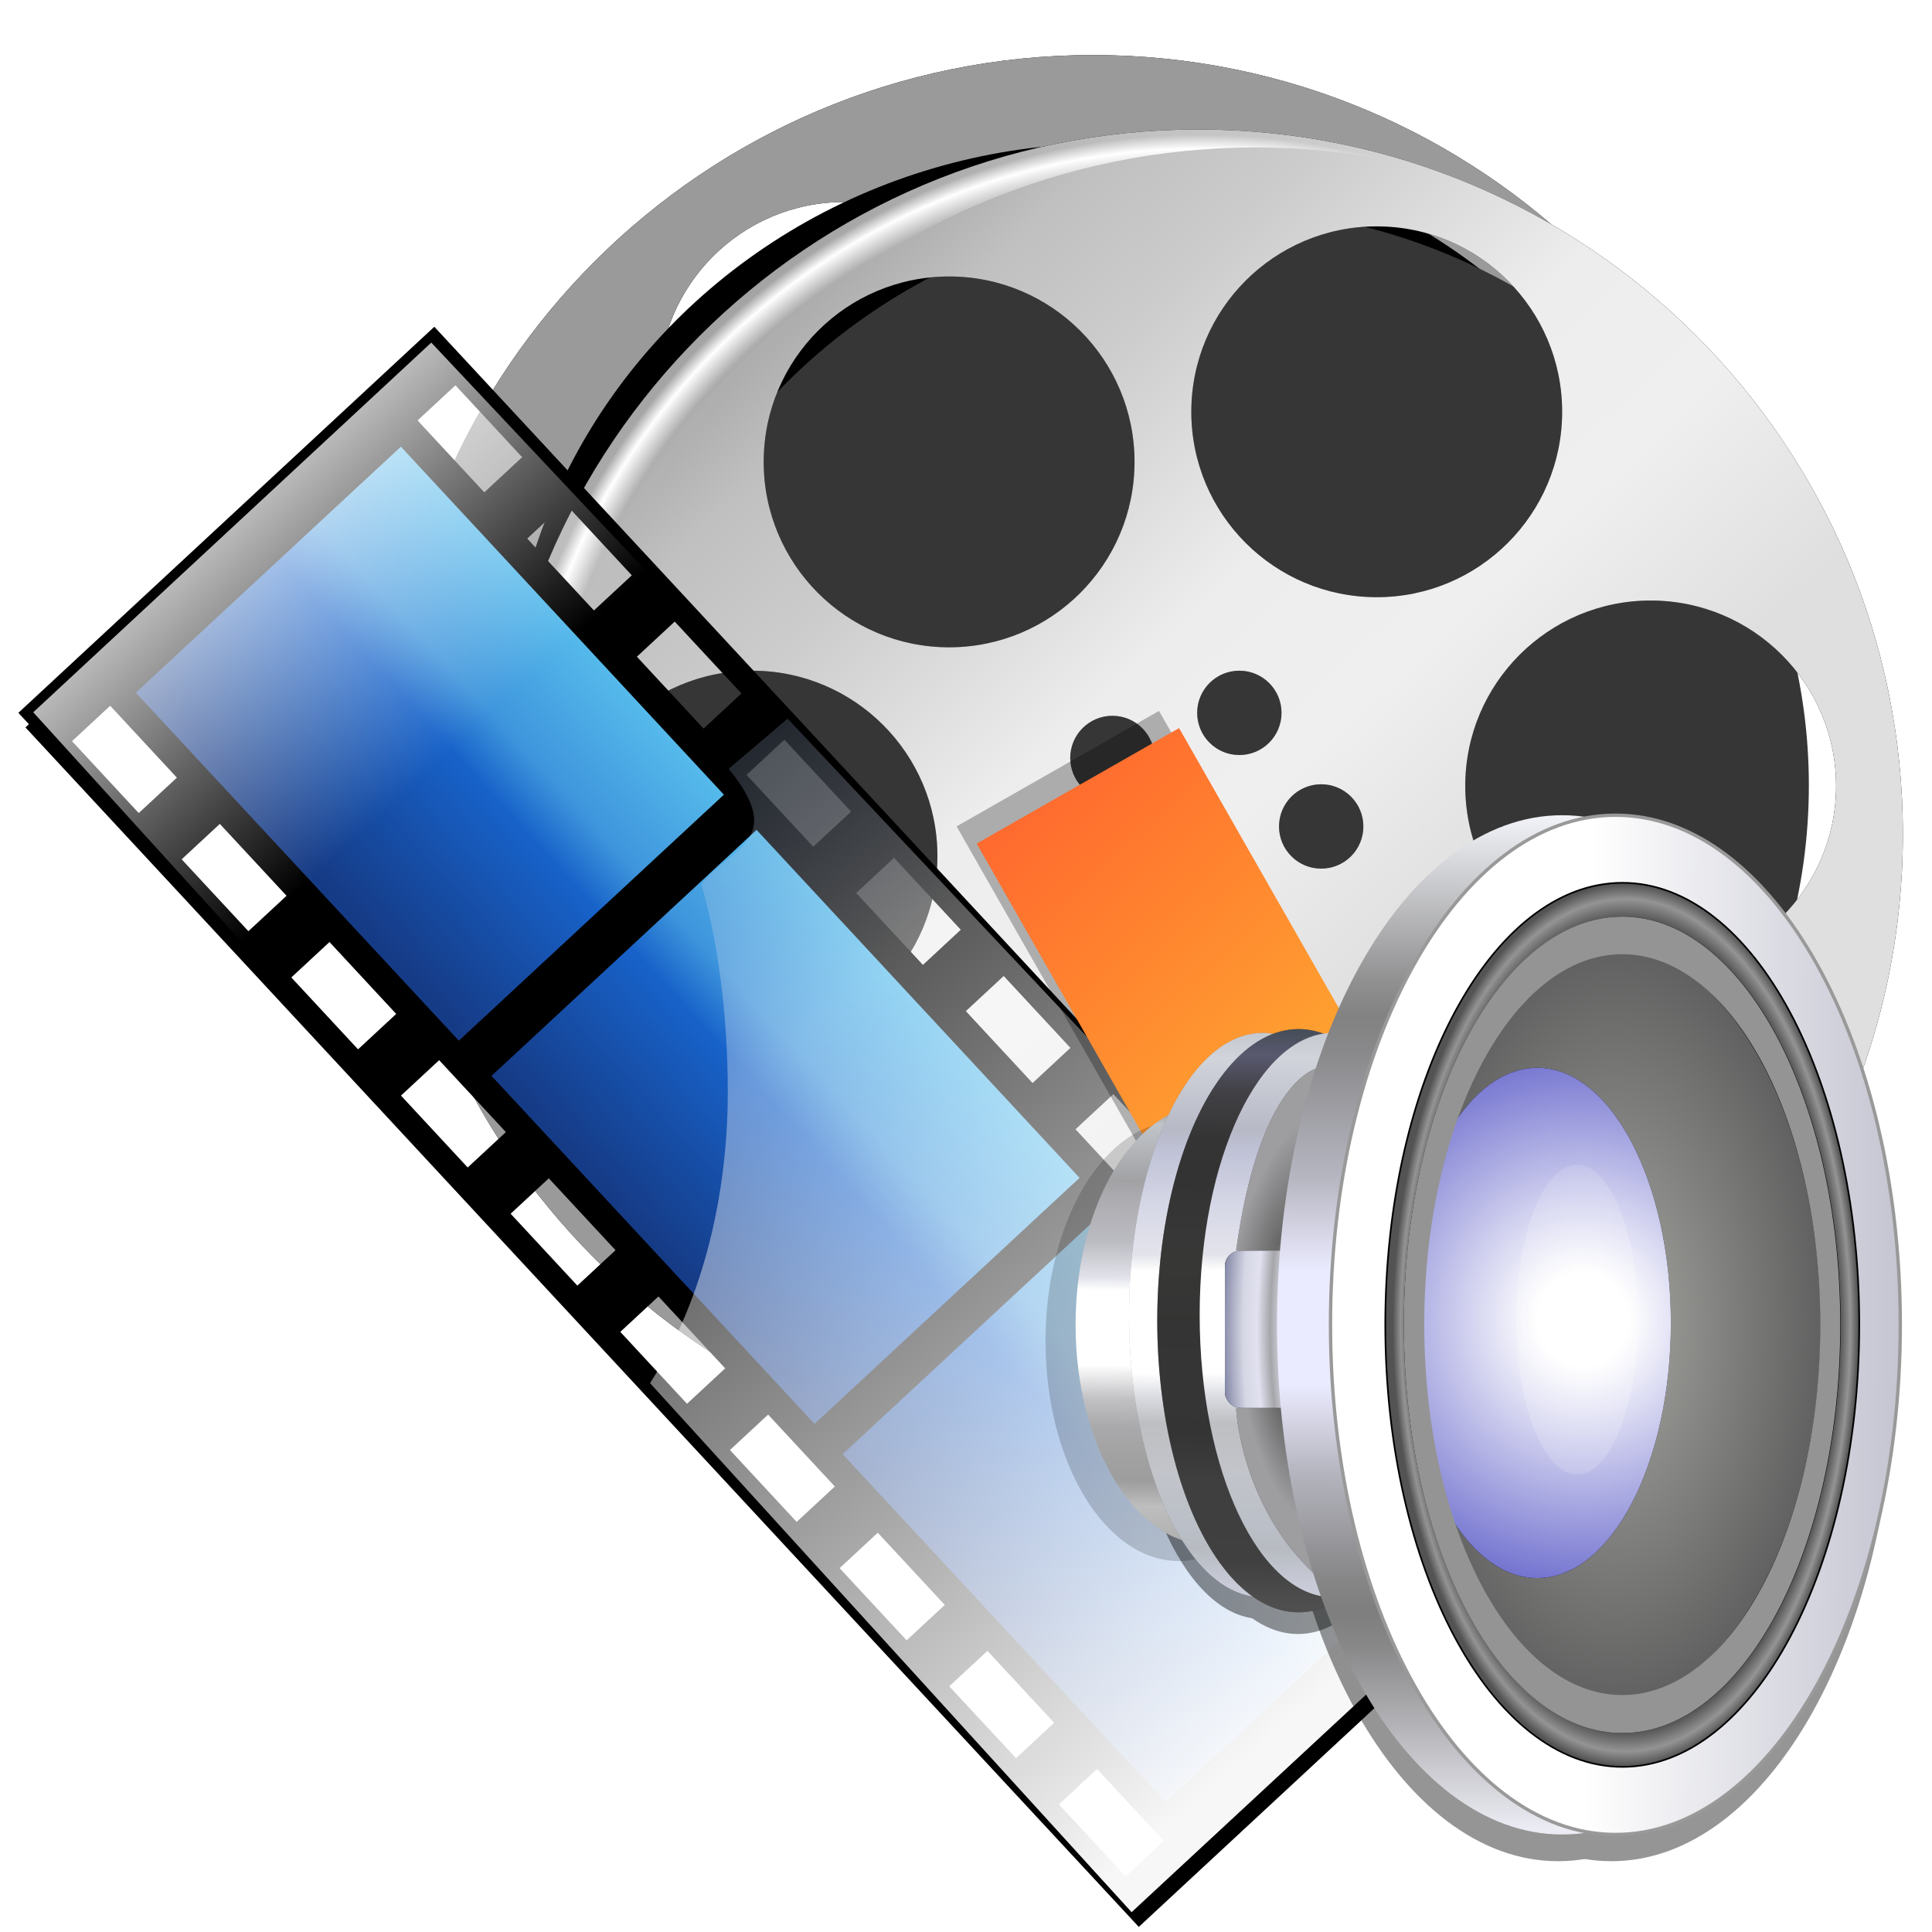 <?xml version="1.0" encoding="UTF-8" standalone="no"?>
<!-- Created with Inkscape (http://www.inkscape.org/) -->

<svg
   width="48"
   height="48"
   id="svg4372"
   version="1.1"
   inkscape:version="1.3.2 (091e20ef0f, 2023-11-25, custom)"
   sodipodi:docname="SMPlayer_icon.svg"
   xmlns:inkscape="http://www.inkscape.org/namespaces/inkscape"
   xmlns:sodipodi="http://sodipodi.sourceforge.net/DTD/sodipodi-0.dtd"
   xmlns:xlink="http://www.w3.org/1999/xlink"
   xmlns="http://www.w3.org/2000/svg"
   xmlns:svg="http://www.w3.org/2000/svg"
   xmlns:rdf="http://www.w3.org/1999/02/22-rdf-syntax-ns#"
   xmlns:cc="http://creativecommons.org/ns#"
   xmlns:dc="http://purl.org/dc/elements/1.1/">
  <defs
     id="defs4374">
    <filter
       color-interpolation-filters="sRGB"
       inkscape:collect="always"
       id="filter4767-8"
       x="-0.024"
       y="-0.024"
       width="1.048"
       height="1.048">
      <feGaussianBlur
         inkscape:collect="always"
         stdDeviation="1.055"
         id="feGaussianBlur4769-3" />
    </filter>
    <filter
       color-interpolation-filters="sRGB"
       inkscape:collect="always"
       id="filter4834-7"
       x="-0.024"
       y="-0.024"
       width="1.048"
       height="1.048">
      <feGaussianBlur
         inkscape:collect="always"
         stdDeviation="1.055"
         id="feGaussianBlur4836-1" />
    </filter>
    <linearGradient
       inkscape:collect="always"
       xlink:href="#linearGradient6200-4"
       id="linearGradient6206-4"
       x1="-54.893"
       y1="12.803"
       x2="16.725"
       y2="89.782"
       gradientUnits="userSpaceOnUse"
       gradientTransform="translate(80)" />
    <linearGradient
       id="linearGradient6200-4">
      <stop
         style="stop-color:#a2a2a2;stop-opacity:1;"
         offset="0"
         id="stop6202-1" />
      <stop
         id="stop6218-4"
         offset="0.105"
         style="stop-color:#c0c0c0;stop-opacity:1;" />
      <stop
         style="stop-color:#cccccc;stop-opacity:1;"
         offset="0.206"
         id="stop6220-6" />
      <stop
         id="stop6222-5"
         offset="0.387"
         style="stop-color:#ededed;stop-opacity:1" />
      <stop
         id="stop6214-8"
         offset="0.517"
         style="stop-color:#efefef;stop-opacity:1" />
      <stop
         id="stop6208-3"
         offset="0.67"
         style="stop-color:#dfdfdf;stop-opacity:1" />
      <stop
         style="stop-color:#dfdfdf;stop-opacity:1"
         offset="1"
         id="stop6204-6" />
    </linearGradient>
    <radialGradient
       inkscape:collect="always"
       xlink:href="#linearGradient6248-1"
       id="radialGradient6254-9"
       cx="54.583"
       cy="32.168"
       fx="54.583"
       fy="32.168"
       r="35.438"
       gradientTransform="matrix(0.993,-1.115,1.114,0.992,-28.901,80.473)"
       gradientUnits="userSpaceOnUse" />
    <linearGradient
       id="linearGradient6248-1">
      <stop
         style="stop-color:#ffffff;stop-opacity:1;"
         offset="0"
         id="stop6250-9" />
      <stop
         id="stop6256-1"
         offset="0.933"
         style="stop-color:#ffffff;stop-opacity:0;" />
      <stop
         style="stop-color:#ffffff;stop-opacity:1"
         offset="0.966"
         id="stop6258-7" />
      <stop
         id="stop6292-9"
         offset="0.986"
         style="stop-color:#ffffff;stop-opacity:0;" />
      <stop
         style="stop-color:#ffffff;stop-opacity:0;"
         offset="1"
         id="stop6252-7" />
    </linearGradient>
    <filter
       color-interpolation-filters="sRGB"
       inkscape:collect="always"
       id="filter6302-1"
       x="-0.015"
       y="-0.01"
       width="1.03"
       height="1.02">
      <feGaussianBlur
         inkscape:collect="always"
         stdDeviation="0.436"
         id="feGaussianBlur6304-8" />
    </filter>
    <filter
       color-interpolation-filters="sRGB"
       inkscape:collect="always"
       id="filter6621-4"
       x="-0.024"
       y="-0.024"
       width="1.049"
       height="1.047">
      <feGaussianBlur
         inkscape:collect="always"
         stdDeviation="1.165"
         id="feGaussianBlur6623-2" />
    </filter>
    <linearGradient
       inkscape:collect="always"
       xlink:href="#linearGradient6632-7"
       id="linearGradient6853-9"
       gradientUnits="userSpaceOnUse"
       gradientTransform="translate(-20,-40)"
       x1="2.911"
       y1="96.067"
       x2="-28.375"
       y2="124.527" />
    <linearGradient
       id="linearGradient6632-7">
      <stop
         id="stop6634-0"
         offset="0"
         style="stop-color:#6bdbf9;stop-opacity:1" />
      <stop
         style="stop-color:#3e95dc;stop-opacity:1"
         offset="0.395"
         id="stop6638-1" />
      <stop
         id="stop6640-8"
         offset="0.492"
         style="stop-color:#1762c9;stop-opacity:1" />
      <stop
         style="stop-color:#163b86;stop-opacity:1"
         offset="0.814"
         id="stop6650-0" />
      <stop
         id="stop6636-2"
         offset="1"
         style="stop-color:#163e8c;stop-opacity:1" />
    </linearGradient>
    <filter
       color-interpolation-filters="sRGB"
       inkscape:collect="always"
       id="filter6834-3"
       x="-0.025"
       y="-0.024"
       width="1.05"
       height="1.049">
      <feGaussianBlur
         inkscape:collect="always"
         stdDeviation="1.067"
         id="feGaussianBlur6836-5" />
    </filter>
    <linearGradient
       inkscape:collect="always"
       xlink:href="#linearGradient6678-9"
       id="linearGradient6855-0"
       gradientUnits="userSpaceOnUse"
       gradientTransform="translate(-20,-40)"
       x1="-45.923"
       y1="74.597"
       x2="31.849"
       y2="163.301" />
    <linearGradient
       id="linearGradient6678-9">
      <stop
         style="stop-color:#154ea9;stop-opacity:0"
         offset="0"
         id="stop6680-7" />
      <stop
         id="stop6682-2"
         offset="0.413"
         style="stop-color:#ffffff;stop-opacity:0.36" />
      <stop
         id="stop6688-5"
         offset="0.943"
         style="stop-color:#ffffff;stop-opacity:1" />
      <stop
         style="stop-color:#ffffff;stop-opacity:1"
         offset="1"
         id="stop6684-3" />
    </linearGradient>
    <filter
       color-interpolation-filters="sRGB"
       inkscape:collect="always"
       id="filter6749-5"
       x="-0.028"
       y="-0.021"
       width="1.056"
       height="1.042">
      <feGaussianBlur
         inkscape:collect="always"
         stdDeviation="0.782"
         id="feGaussianBlur6751-0" />
    </filter>
    <linearGradient
       inkscape:collect="always"
       xlink:href="#linearGradient6662-5"
       id="linearGradient6857-0"
       gradientUnits="userSpaceOnUse"
       gradientTransform="translate(-100)"
       x1="22.893"
       y1="22.107"
       x2="44.725"
       y2="45.884" />
    <linearGradient
       id="linearGradient6662-5">
      <stop
         style="stop-color:#ffffff;stop-opacity:1;"
         offset="0"
         id="stop6664-4" />
      <stop
         style="stop-color:#ffffff;stop-opacity:0;"
         offset="1"
         id="stop6666-8" />
    </linearGradient>
    <filter
       color-interpolation-filters="sRGB"
       inkscape:collect="always"
       id="filter6674-9"
       x="-0.017"
       y="-0.018"
       width="1.035"
       height="1.036">
      <feGaussianBlur
         inkscape:collect="always"
         stdDeviation="0.34"
         id="feGaussianBlur6676-4" />
    </filter>
    <filter
       color-interpolation-filters="sRGB"
       inkscape:collect="always"
       id="filter4854-6"
       x="-0.128"
       y="-0.08"
       width="1.257"
       height="1.159">
      <feGaussianBlur
         inkscape:collect="always"
         stdDeviation="0.932"
         id="feGaussianBlur4856-0" />
    </filter>
    <linearGradient
       inkscape:collect="always"
       xlink:href="#linearGradient5876-1"
       id="linearGradient4839-9"
       gradientUnits="userSpaceOnUse"
       x1="-6.926"
       y1="73.689"
       x2="0.274"
       y2="105.212"
       gradientTransform="translate(27.283,-7.461)" />
    <linearGradient
       inkscape:collect="always"
       id="linearGradient5876-1">
      <stop
         style="stop-color:#ff6a2f;stop-opacity:1"
         offset="0"
         id="stop5878-2" />
      <stop
         style="stop-color:#ffa930;stop-opacity:1"
         offset="1"
         id="stop5880-1" />
    </linearGradient>
    <filter
       color-interpolation-filters="sRGB"
       inkscape:collect="always"
       id="filter6417-6-2"
       x="-0.368"
       y="-70.797"
       width="1.736"
       height="142.593">
      <feGaussianBlur
         inkscape:collect="always"
         stdDeviation="0.613"
         id="feGaussianBlur6419-7-0" />
    </filter>
    <filter
       color-interpolation-filters="sRGB"
       inkscape:collect="always"
       id="filter6417-8-2"
       x="-0.448"
       y="-123.676"
       width="2.147"
       height="248.357">
      <feGaussianBlur
         inkscape:collect="always"
         stdDeviation="0.613"
         id="feGaussianBlur6419-2-5" />
    </filter>
    <filter
       color-interpolation-filters="sRGB"
       inkscape:collect="always"
       id="filter6417-8-1-7"
       x="-0.064"
       y="-0.039"
       width="1.127"
       height="1.077">
      <feGaussianBlur
         inkscape:collect="always"
         stdDeviation="0.613"
         id="feGaussianBlur6419-2-6-9" />
    </filter>
    <linearGradient
       inkscape:collect="always"
       xlink:href="#linearGradient4656-6"
       id="linearGradient4654-5"
       gradientUnits="userSpaceOnUse"
       gradientTransform="translate(56)"
       x1="31.789"
       y1="109.205"
       x2="32.033"
       y2="69.202" />
    <linearGradient
       id="linearGradient4656-6">
      <stop
         id="stop4658-1"
         offset="0"
         style="stop-color:#8b8c8b;stop-opacity:1" />
      <stop
         style="stop-color:#b2b2b2;stop-opacity:1"
         offset="0.066"
         id="stop4660-6" />
      <stop
         style="stop-color:#bebebe;stop-opacity:1"
         offset="0.13"
         id="stop4662-2" />
      <stop
         id="stop4664-1"
         offset="0.186"
         style="stop-color:#9d9d9d;stop-opacity:1" />
      <stop
         style="stop-color:#a3a3a3;stop-opacity:1"
         offset="0.248"
         id="stop4666-9" />
      <stop
         id="stop4668-9"
         offset="0.301"
         style="stop-color:#a9a9ac;stop-opacity:1" />
      <stop
         style="stop-color:#c0c0c3;stop-opacity:1"
         offset="0.361"
         id="stop4670-3" />
      <stop
         style="stop-color:#ffffff;stop-opacity:1"
         offset="0.437"
         id="stop4672-3" />
      <stop
         style="stop-color:#ffffff;stop-opacity:1"
         offset="0.515"
         id="stop4674-6" />
      <stop
         id="stop4676-6"
         offset="0.599"
         style="stop-color:#ffffff;stop-opacity:1" />
      <stop
         id="stop4678-0"
         offset="0.627"
         style="stop-color:#e2e3ea;stop-opacity:1" />
      <stop
         style="stop-color:#bbbbc2;stop-opacity:1"
         offset="0.705"
         id="stop4680-2" />
      <stop
         id="stop4682-6"
         offset="0.802"
         style="stop-color:#ababaf;stop-opacity:1" />
      <stop
         style="stop-color:#a2a2a5;stop-opacity:1"
         offset="0.837"
         id="stop4684-5" />
      <stop
         id="stop4686-1"
         offset="0.959"
         style="stop-color:#c0c4c9;stop-opacity:1" />
      <stop
         id="stop4688-5"
         offset="1"
         style="stop-color:#97908b;stop-opacity:1" />
    </linearGradient>
    <filter
       color-interpolation-filters="sRGB"
       inkscape:collect="always"
       id="filter4636-8"
       x="-0.033"
       y="-0.02"
       width="1.066"
       height="1.04">
      <feGaussianBlur
         inkscape:collect="always"
         stdDeviation="0.318"
         id="feGaussianBlur4638-2" />
    </filter>
    <linearGradient
       inkscape:collect="always"
       xlink:href="#linearGradient6389-4"
       id="linearGradient4554-5"
       gradientUnits="userSpaceOnUse"
       gradientTransform="translate(56)"
       x1="31.789"
       y1="109.205"
       x2="32.033"
       y2="69.202" />
    <linearGradient
       id="linearGradient6389-4">
      <stop
         id="stop6391-7"
         offset="0"
         style="stop-color:#c9ccd8;stop-opacity:1" />
      <stop
         style="stop-color:#c9ccd8;stop-opacity:1"
         offset="0.066"
         id="stop6393-4" />
      <stop
         style="stop-color:#b7bbc1;stop-opacity:1"
         offset="0.13"
         id="stop6395-4" />
      <stop
         id="stop6397-4"
         offset="0.17"
         style="stop-color:#bbbfc7;stop-opacity:1" />
      <stop
         style="stop-color:#c2c4ca;stop-opacity:1"
         offset="0.26"
         id="stop6421-6" />
      <stop
         id="stop6399-6"
         offset="0.342"
         style="stop-color:#bdbfc2;stop-opacity:1" />
      <stop
         style="stop-color:#dbdce2;stop-opacity:1"
         offset="0.386"
         id="stop6419-5" />
      <stop
         style="stop-color:#ffffff;stop-opacity:1"
         offset="0.426"
         id="stop6401-0" />
      <stop
         style="stop-color:#ffffff;stop-opacity:1"
         offset="0.515"
         id="stop6403-0" />
      <stop
         id="stop6405-8"
         offset="0.599"
         style="stop-color:#ffffff;stop-opacity:1" />
      <stop
         id="stop6407-8"
         offset="0.627"
         style="stop-color:#e2e3ea;stop-opacity:1" />
      <stop
         style="stop-color:#d7d8e7;stop-opacity:1"
         offset="0.705"
         id="stop6409-1" />
      <stop
         id="stop6411-3"
         offset="0.802"
         style="stop-color:#bfc2d6;stop-opacity:1" />
      <stop
         style="stop-color:#b7b9c6;stop-opacity:1"
         offset="0.837"
         id="stop6413-8" />
      <stop
         id="stop6417-1"
         offset="0.959"
         style="stop-color:#d1d4db;stop-opacity:1" />
      <stop
         id="stop6415-7"
         offset="1"
         style="stop-color:#c7c9d1;stop-opacity:1" />
    </linearGradient>
    <filter
       color-interpolation-filters="sRGB"
       inkscape:collect="always"
       id="filter4626-0"
       x="-0.033"
       y="-0.02"
       width="1.066"
       height="1.04">
      <feGaussianBlur
         inkscape:collect="always"
         stdDeviation="0.317"
         id="feGaussianBlur4628-0" />
    </filter>
    <linearGradient
       inkscape:collect="always"
       xlink:href="#linearGradient4506-4"
       id="linearGradient4504-1"
       gradientUnits="userSpaceOnUse"
       gradientTransform="translate(56)"
       x1="31.789"
       y1="109.205"
       x2="32.033"
       y2="69.202" />
    <linearGradient
       id="linearGradient4506-4">
      <stop
         style="stop-color:#545454;stop-opacity:1"
         offset="0"
         id="stop4508-7" />
      <stop
         id="stop4510-1"
         offset="0.066"
         style="stop-color:#4e4e4e;stop-opacity:1" />
      <stop
         id="stop4512-6"
         offset="0.13"
         style="stop-color:#404041;stop-opacity:1" />
      <stop
         style="stop-color:#3f3f40;stop-opacity:1"
         offset="0.205"
         id="stop4514-3" />
      <stop
         id="stop4516-0"
         offset="0.26"
         style="stop-color:#3f3f40;stop-opacity:1" />
      <stop
         style="stop-color:#343435;stop-opacity:1"
         offset="0.342"
         id="stop4518-3" />
      <stop
         id="stop4520-9"
         offset="0.386"
         style="stop-color:#353535;stop-opacity:1" />
      <stop
         id="stop4522-7"
         offset="0.445"
         style="stop-color:#363535;stop-opacity:1" />
      <stop
         id="stop4524-0"
         offset="0.515"
         style="stop-color:#343434;stop-opacity:1" />
      <stop
         style="stop-color:#373736;stop-opacity:1"
         offset="0.611"
         id="stop4526-6" />
      <stop
         style="stop-color:#373737;stop-opacity:1"
         offset="0.664"
         id="stop4528-7" />
      <stop
         id="stop4530-8"
         offset="0.749"
         style="stop-color:#333333;stop-opacity:1" />
      <stop
         style="stop-color:#343434;stop-opacity:1"
         offset="0.82"
         id="stop4532-1" />
      <stop
         id="stop4534-6"
         offset="0.903"
         style="stop-color:#424247;stop-opacity:1" />
      <stop
         style="stop-color:#59596f;stop-opacity:1"
         offset="0.959"
         id="stop4536-2" />
      <stop
         style="stop-color:#464e58;stop-opacity:1"
         offset="1"
         id="stop4538-7" />
    </linearGradient>
    <linearGradient
       inkscape:collect="always"
       xlink:href="#linearGradient6389-4"
       id="linearGradient6438-6"
       gradientUnits="userSpaceOnUse"
       gradientTransform="translate(56)"
       x1="31.789"
       y1="109.205"
       x2="32.033"
       y2="69.202" />
    <linearGradient
       id="linearGradient4213">
      <stop
         id="stop4215"
         offset="0"
         style="stop-color:#c9ccd8;stop-opacity:1" />
      <stop
         style="stop-color:#c9ccd8;stop-opacity:1"
         offset="0.066"
         id="stop4217" />
      <stop
         style="stop-color:#b7bbc1;stop-opacity:1"
         offset="0.13"
         id="stop4219" />
      <stop
         id="stop4221"
         offset="0.17"
         style="stop-color:#bbbfc7;stop-opacity:1" />
      <stop
         style="stop-color:#c2c4ca;stop-opacity:1"
         offset="0.26"
         id="stop4223" />
      <stop
         id="stop4225"
         offset="0.342"
         style="stop-color:#bdbfc2;stop-opacity:1" />
      <stop
         style="stop-color:#dbdce2;stop-opacity:1"
         offset="0.386"
         id="stop4227" />
      <stop
         style="stop-color:#ffffff;stop-opacity:1"
         offset="0.426"
         id="stop4229" />
      <stop
         style="stop-color:#ffffff;stop-opacity:1"
         offset="0.515"
         id="stop4231" />
      <stop
         id="stop4233"
         offset="0.599"
         style="stop-color:#ffffff;stop-opacity:1" />
      <stop
         id="stop4235"
         offset="0.627"
         style="stop-color:#e2e3ea;stop-opacity:1" />
      <stop
         style="stop-color:#d7d8e7;stop-opacity:1"
         offset="0.705"
         id="stop4237" />
      <stop
         id="stop4239"
         offset="0.802"
         style="stop-color:#bfc2d6;stop-opacity:1" />
      <stop
         style="stop-color:#b7b9c6;stop-opacity:1"
         offset="0.837"
         id="stop4241" />
      <stop
         id="stop4243"
         offset="0.959"
         style="stop-color:#d1d4db;stop-opacity:1" />
      <stop
         id="stop4245"
         offset="1"
         style="stop-color:#c7c9d1;stop-opacity:1" />
    </linearGradient>
    <filter
       color-interpolation-filters="sRGB"
       inkscape:collect="always"
       id="filter6246-6"
       x="-0.056"
       y="-0.027"
       width="1.111"
       height="1.053">
      <feGaussianBlur
         inkscape:collect="always"
         stdDeviation="0.139"
         id="feGaussianBlur6248-7" />
    </filter>
    <filter
       color-interpolation-filters="sRGB"
       inkscape:collect="always"
       id="filter6262-5"
       x="-0.058"
       y="-0.026"
       width="1.116"
       height="1.052">
      <feGaussianBlur
         inkscape:collect="always"
         stdDeviation="0.149"
         id="feGaussianBlur6264-8" />
    </filter>
    <radialGradient
       inkscape:collect="always"
       xlink:href="#linearGradient6173-8-8"
       id="radialGradient6181-9-3"
       cx="69.367"
       cy="81.123"
       fx="69.367"
       fy="81.123"
       r="3.081"
       gradientTransform="matrix(0.649,2.658,-0.755,0.184,83.287,-104.714)"
       gradientUnits="userSpaceOnUse" />
    <linearGradient
       inkscape:collect="always"
       id="linearGradient6173-8-8">
      <stop
         style="stop-color:#686868;stop-opacity:1"
         offset="0"
         id="stop6175-5-9" />
      <stop
         style="stop-color:#9e9da0;stop-opacity:1"
         offset="1"
         id="stop6177-8-0" />
    </linearGradient>
    <radialGradient
       inkscape:collect="always"
       xlink:href="#linearGradient6173-5"
       id="radialGradient6453-7"
       gradientUnits="userSpaceOnUse"
       gradientTransform="matrix(0.955,0.297,-0.916,2.945,94.705,-164.917)"
       cx="46.936"
       cy="79.183"
       fx="46.936"
       fy="79.183"
       r="3.081" />
    <linearGradient
       inkscape:collect="always"
       id="linearGradient6173-5">
      <stop
         style="stop-color:#686868;stop-opacity:1"
         offset="0"
         id="stop6175-7" />
      <stop
         style="stop-color:#9e9da0;stop-opacity:1"
         offset="1"
         id="stop6177-6" />
    </linearGradient>
    <filter
       color-interpolation-filters="sRGB"
       inkscape:collect="always"
       id="filter4650-1"
       x="-0.039"
       y="-0.017"
       width="1.078"
       height="1.035">
      <feGaussianBlur
         inkscape:collect="always"
         stdDeviation="0.085"
         id="feGaussianBlur4652-1" />
    </filter>
    <radialGradient
       inkscape:collect="always"
       xlink:href="#linearGradient6518-2"
       id="radialGradient6541-9"
       gradientUnits="userSpaceOnUse"
       gradientTransform="matrix(-7.19,0.002,-0.005,-16.241,534.978,1628.053)"
       cx="63.645"
       cy="94.783"
       fx="63.645"
       fy="94.783"
       r="2.594" />
    <linearGradient
       id="linearGradient6518-2">
      <stop
         style="stop-color:#ececff;stop-opacity:1"
         offset="0"
         id="stop6520-4" />
      <stop
         id="stop6534-3"
         offset="0.505"
         style="stop-color:#e3e3f1;stop-opacity:1" />
      <stop
         id="stop6532-8"
         offset="0.563"
         style="stop-color:#a5a5aa;stop-opacity:1;" />
      <stop
         id="stop6530-8"
         offset="0.615"
         style="stop-color:#e1e1f0;stop-opacity:1" />
      <stop
         id="stop6528-3"
         offset="0.671"
         style="stop-color:#d6d7e5;stop-opacity:1" />
      <stop
         id="stop6526-8"
         offset="0.743"
         style="stop-color:#8e92ae;stop-opacity:1;" />
      <stop
         style="stop-color:#000000;stop-opacity:0"
         offset="1"
         id="stop6522-8" />
    </linearGradient>
    <linearGradient
       inkscape:collect="always"
       xlink:href="#linearGradient6110-5"
       id="linearGradient6475-7"
       gradientUnits="userSpaceOnUse"
       gradientTransform="translate(56)"
       x1="31.942"
       y1="126.103"
       x2="32.136"
       y2="50.506" />
    <linearGradient
       id="linearGradient6110-5">
      <stop
         id="stop6112-7"
         offset="0"
         style="stop-color:#ebebf3;stop-opacity:1" />
      <stop
         style="stop-color:#878788;stop-opacity:1;"
         offset="0.181"
         id="stop6148-69" />
      <stop
         style="stop-color:#7e7e7e;stop-opacity:1"
         offset="0.213"
         id="stop6124-8" />
      <stop
         id="stop6146-7"
         offset="0.245"
         style="stop-color:#868687;stop-opacity:1;" />
      <stop
         id="stop6136-0"
         offset="0.35"
         style="stop-color:#b4b4be;stop-opacity:1;" />
      <stop
         style="stop-color:#ebebff;stop-opacity:1"
         offset="0.438"
         id="stop6138-1" />
      <stop
         style="stop-color:#ebebff;stop-opacity:1;"
         offset="0.487"
         id="stop6116-9" />
      <stop
         id="stop6140-7"
         offset="0.551"
         style="stop-color:#ebebff;stop-opacity:1" />
      <stop
         id="stop6134-96"
         offset="0.643"
         style="stop-color:#b6b6c1;stop-opacity:1;" />
      <stop
         style="stop-color:#89898b;stop-opacity:1;"
         offset="0.768"
         id="stop6144-9" />
      <stop
         id="stop6118-5"
         offset="0.802"
         style="stop-color:#828282;stop-opacity:1" />
      <stop
         style="stop-color:#909091;stop-opacity:1;"
         offset="0.837"
         id="stop6142-2" />
      <stop
         id="stop6114-0"
         offset="1"
         style="stop-color:#f1f2f7;stop-opacity:1" />
    </linearGradient>
    <linearGradient
       inkscape:collect="always"
       xlink:href="#linearGradient6098-3"
       id="linearGradient6104-1"
       x1="30.2"
       y1="86.611"
       x2="53.14"
       y2="86.804"
       gradientUnits="userSpaceOnUse"
       gradientTransform="translate(60)" />
    <linearGradient
       inkscape:collect="always"
       id="linearGradient6098-3">
      <stop
         style="stop-color:#ffffff;stop-opacity:1"
         offset="0"
         id="stop6100-7" />
      <stop
         style="stop-color:#c5c6d2;stop-opacity:1"
         offset="1"
         id="stop6102-6" />
    </linearGradient>
    <radialGradient
       inkscape:collect="always"
       xlink:href="#linearGradient6006-4"
       id="radialGradient6077-3"
       gradientUnits="userSpaceOnUse"
       gradientTransform="matrix(0.997,0.005,-0.009,1.585,5.111,-51.917)"
       cx="84.116"
       cy="88.117"
       fx="84.116"
       fy="88.117"
       r="16.396" />
    <linearGradient
       id="linearGradient6006-4">
      <stop
         style="stop-color:#a6a6a2;stop-opacity:1;"
         offset="0"
         id="stop6008-0" />
      <stop
         style="stop-color:#606060;stop-opacity:1"
         offset="1"
         id="stop6010-0" />
    </linearGradient>
    <filter
       color-interpolation-filters="sRGB"
       inkscape:collect="always"
       id="filter6353-9"
       x="-0.027"
       y="-0.017"
       width="1.054"
       height="1.034">
      <feGaussianBlur
         inkscape:collect="always"
         stdDeviation="0.215"
         id="feGaussianBlur6355-6" />
    </filter>
    <filter
       color-interpolation-filters="sRGB"
       inkscape:collect="always"
       id="filter6387-2"
       x="-0.032"
       y="-0.02"
       width="1.065"
       height="1.039">
      <feGaussianBlur
         inkscape:collect="always"
         stdDeviation="0.313"
         id="feGaussianBlur6389-2" />
    </filter>
    <radialGradient
       inkscape:collect="always"
       xlink:href="#linearGradient5921-2"
       id="radialGradient5981-1"
       gradientUnits="userSpaceOnUse"
       gradientTransform="matrix(-0.31,-1.672,1.888,-0.26,-39.847,272.858)"
       cx="96.793"
       cy="88.723"
       fx="96.793"
       fy="88.723"
       r="11.579" />
    <linearGradient
       inkscape:collect="always"
       id="linearGradient5921-2">
      <stop
         style="stop-color:#ffffff;stop-opacity:1"
         offset="0"
         id="stop5923-7" />
      <stop
         id="stop5929-6"
         offset="0.179"
         style="stop-color:#ffffff;stop-opacity:1" />
      <stop
         style="stop-color:#7676d1;stop-opacity:1"
         offset="1"
         id="stop5925-4" />
    </linearGradient>
    <radialGradient
       inkscape:collect="always"
       xlink:href="#linearGradient5933-6"
       id="radialGradient5983-0"
       gradientUnits="userSpaceOnUse"
       gradientTransform="matrix(-0.313,-9.32,5.926,-0.511,-413.824,1010.624)"
       cx="93.988"
       cy="90.22"
       fx="93.988"
       fy="90.22"
       r="2.828" />
    <linearGradient
       inkscape:collect="always"
       id="linearGradient5933-6">
      <stop
         style="stop-color:#ffffff;stop-opacity:1"
         offset="0"
         id="stop5935-6" />
      <stop
         style="stop-color:#ffffff;stop-opacity:0"
         offset="1"
         id="stop5937-8" />
    </linearGradient>
    <filter
       color-interpolation-filters="sRGB"
       inkscape:collect="always"
       id="filter5973-3"
       x="-0.162"
       width="1.323"
       y="-0.04"
       height="1.079">
      <feGaussianBlur
         inkscape:collect="always"
         stdDeviation="0.381"
         id="feGaussianBlur5975-0" />
    </filter>
    <filter
       color-interpolation-filters="sRGB"
       inkscape:collect="always"
       id="filter6333-1"
       x="-0.021"
       y="-0.011"
       width="1.041"
       height="1.022">
      <feGaussianBlur
         inkscape:collect="always"
         stdDeviation="0.253"
         id="feGaussianBlur6335-8" />
    </filter>
    <radialGradient
       inkscape:collect="always"
       xlink:href="#linearGradient6063-8"
       id="radialGradient6069-2"
       cx="45.637"
       cy="88.726"
       fx="45.637"
       fy="88.726"
       r="19.547"
       gradientTransform="matrix(0.891,4.5140653e-7,-2.4071014e-5,1.689,52.334,-61.376)"
       gradientUnits="userSpaceOnUse" />
    <linearGradient
       inkscape:collect="always"
       id="linearGradient6063-8">
      <stop
         style="stop-color:#949494;stop-opacity:1"
         offset="0"
         id="stop6065-1" />
      <stop
         id="stop6073-9"
         offset="0.924"
         style="stop-color:#575757;stop-opacity:1;" />
      <stop
         id="stop6071-4"
         offset="0.966"
         style="stop-color:#949494;stop-opacity:1" />
      <stop
         style="stop-color:#535353;stop-opacity:1"
         offset="1"
         id="stop6067-8" />
    </linearGradient>
  </defs>
  <sodipodi:namedview
     id="base"
     pagecolor="#ffffff"
     bordercolor="#666666"
     borderopacity="1.0"
     inkscape:pageopacity="0.0"
     inkscape:pageshadow="2"
     inkscape:zoom="12.066246"
     inkscape:cx="21.920653"
     inkscape:cy="19.973072"
     inkscape:document-units="px"
     inkscape:current-layer="layer1"
     showgrid="true"
     showguides="true"
     fit-margin-top="0"
     fit-margin-left="0"
     fit-margin-right="0"
     fit-margin-bottom="0"
     inkscape:window-width="1920"
     inkscape:window-height="1013"
     inkscape:window-x="0"
     inkscape:window-y="36"
     inkscape:window-maximized="1"
     inkscape:showpageshadow="2"
     inkscape:pagecheckerboard="0"
     inkscape:deskcolor="#d1d1d1">
    <inkscape:grid
       id="grid1"
       units="px"
       originx="0"
       originy="0"
       spacingx="1"
       spacingy="1"
       empcolor="#0099e5"
       empopacity="0.302"
       color="#0099e5"
       opacity="0.149"
       empspacing="5"
       dotted="false"
       gridanglex="30"
       gridanglez="30"
       visible="true" />
  </sodipodi:namedview>
  <g
     inkscape:label="Layer 1"
     inkscape:groupmode="layer"
     id="layer1"
     transform="translate(-272,-364.5)">
    <g
       transform="matrix(0.332,0,0,0.332,281.512,368.049)"
       style="display:inline"
       id="g7692">
      <g
         transform="translate(40.643,0.429)"
         id="g4858-4"
         style="display:inline">
        <path
           style="color:#000000;display:inline;overflow:visible;visibility:visible;fill:#000000;fill-opacity:1;fill-rule:nonzero;stroke:none;stroke-width:5;marker:none;filter:url(#filter4767-8);enable-background:accumulate"
           d="m 12.5,-7 c -29.133,0 -52.75,23.617 -52.75,52.75 0,29.133 23.617,52.75 52.75,52.75 29.133,0 52.75,-23.617 52.75,-52.75 C 65.25,16.617 41.633,-7 12.5,-7 Z M 25.875,0.25 C 33.538,0.25 39.75,6.462 39.75,14.125 39.75,21.788 33.538,28 25.875,28 18.212,28 12,21.788 12,14.125 12,6.462 18.212,0.25 25.875,0.25 Z M -6.125,4 C 1.538,4 7.75,10.212 7.75,17.875 7.75,25.538 1.538,31.75 -6.125,31.75 -13.788,31.75 -20,25.538 -20,17.875 -20,10.212 -13.788,4 -6.125,4 Z m 52.5,24.25 c 7.663,0 13.875,6.212 13.875,13.875 C 60.25,49.788 54.038,56 46.375,56 38.712,56 32.5,49.788 32.5,42.125 32.5,34.462 38.712,28.25 46.375,28.25 Z m -67.25,5.25 c 7.663,0 13.875,6.212 13.875,13.875 0,7.663 -6.212,13.875 -13.875,13.875 -7.663,0 -13.875,-6.212 -13.875,-13.875 0,-7.663 6.212,-13.875 13.875,-13.875 z m 36.469,0 c 1.743,0 3.156,1.413 3.156,3.156 0,1.743 -1.413,3.156 -3.156,3.156 -1.743,0 -3.156,-1.413 -3.156,-3.156 0,-1.743 1.413,-3.156 3.156,-3.156 z m -9.5,3.375 c 1.743,0 3.156,1.413 3.156,3.156 0,1.743 -1.413,3.156 -3.156,3.156 -1.743,0 -3.156,-1.413 -3.156,-3.156 0,-1.743 1.413,-3.156 3.156,-3.156 z M 21.719,42 c 1.743,0 3.156,1.413 3.156,3.156 0,1.743 -1.413,3.156 -3.156,3.156 -1.743,0 -3.156,-1.413 -3.156,-3.156 C 18.562,43.413 19.976,42 21.719,42 Z"
           id="path4753-6"
           inkscape:connector-curvature="0" />
        <path
           inkscape:connector-curvature="0"
           id="path4749-5"
           d="m 12.5,-7 c -29.133,0 -52.75,23.617 -52.75,52.75 0,29.133 23.617,52.75 52.75,52.75 29.133,0 52.75,-23.617 52.75,-52.75 C 65.25,16.617 41.633,-7 12.5,-7 Z M 25.875,0.25 C 33.538,0.25 39.75,6.462 39.75,14.125 39.75,21.788 33.538,28 25.875,28 18.212,28 12,21.788 12,14.125 12,6.462 18.212,0.25 25.875,0.25 Z M -6.125,4 C 1.538,4 7.75,10.212 7.75,17.875 7.75,25.538 1.538,31.75 -6.125,31.75 -13.788,31.75 -20,25.538 -20,17.875 -20,10.212 -13.788,4 -6.125,4 Z m 52.5,24.25 c 7.663,0 13.875,6.212 13.875,13.875 C 60.25,49.788 54.038,56 46.375,56 38.712,56 32.5,49.788 32.5,42.125 32.5,34.462 38.712,28.25 46.375,28.25 Z m -67.25,5.25 c 7.663,0 13.875,6.212 13.875,13.875 0,7.663 -6.212,13.875 -13.875,13.875 -7.663,0 -13.875,-6.212 -13.875,-13.875 0,-7.663 6.212,-13.875 13.875,-13.875 z m 36.469,0 c 1.743,0 3.156,1.413 3.156,3.156 0,1.743 -1.413,3.156 -3.156,3.156 -1.743,0 -3.156,-1.413 -3.156,-3.156 0,-1.743 1.413,-3.156 3.156,-3.156 z m -9.5,3.375 c 1.743,0 3.156,1.413 3.156,3.156 0,1.743 -1.413,3.156 -3.156,3.156 -1.743,0 -3.156,-1.413 -3.156,-3.156 0,-1.743 1.413,-3.156 3.156,-3.156 z M 21.719,42 c 1.743,0 3.156,1.413 3.156,3.156 0,1.743 -1.413,3.156 -3.156,3.156 -1.743,0 -3.156,-1.413 -3.156,-3.156 C 18.562,43.413 19.976,42 21.719,42 Z"
           style="color:#000000;display:inline;overflow:visible;visibility:visible;fill:#9a9a9a;fill-opacity:1;fill-rule:nonzero;stroke:none;stroke-width:5;marker:none;enable-background:accumulate" />
      </g>
      <circle
         style="color:#000000;display:inline;overflow:visible;visibility:visible;fill:#000000;fill-opacity:1;fill-rule:nonzero;stroke:none;stroke-width:0.1;marker:none;enable-background:accumulate"
         id="path4747-6"
         transform="matrix(1.072,0,0,1.04,-14.636,35.113)"
         cx="64.221"
         cy="8.192"
         r="41.92" />
      <circle
         transform="matrix(1.063,0,0,1.031,-6.115,39.636)"
         id="path4741-3"
         style="color:#000000;display:inline;overflow:visible;visibility:visible;fill:#363636;fill-opacity:1;fill-rule:nonzero;stroke:none;stroke-width:0.1;marker:none;enable-background:accumulate"
         cx="64.221"
         cy="8.192"
         r="41.92" />
      <path
         style="color:#000000;display:inline;overflow:visible;visibility:visible;fill:#000000;fill-opacity:1;fill-rule:nonzero;stroke:none;stroke-width:5;marker:none;filter:url(#filter4834-7);enable-background:accumulate"
         d="M 61,-1 C 31.867,-1 8.25,22.617 8.25,51.75 8.25,80.883 31.867,104.5 61,104.5 90.133,104.5 113.75,80.883 113.75,51.75 113.75,22.617 90.133,-1 61,-1 Z M 74.375,6.25 c 7.663,0 13.875,6.212 13.875,13.875 0,7.663 -6.212,13.875 -13.875,13.875 -7.663,0 -13.875,-6.212 -13.875,-13.875 0,-7.663 6.212,-13.875 13.875,-13.875 z m -32,3.75 c 7.663,0 13.875,6.212 13.875,13.875 0,7.663 -6.212,13.875 -13.875,13.875 -7.663,0 -13.875,-6.212 -13.875,-13.875 0,-7.663 6.212,-13.875 13.875,-13.875 z m 52.5,24.25 c 7.663,0 13.875,6.212 13.875,13.875 0,7.663 -6.212,13.875 -13.875,13.875 -7.663,0 -13.875,-6.212 -13.875,-13.875 0,-7.663 6.212,-13.875 13.875,-13.875 z m -67.25,5.25 c 7.663,0 13.875,6.212 13.875,13.875 0,7.663 -6.212,13.875 -13.875,13.875 -7.663,0 -13.875,-6.212 -13.875,-13.875 0,-7.663 6.212,-13.875 13.875,-13.875 z m 36.469,0 c 1.743,0 3.156,1.413 3.156,3.156 0,1.743 -1.413,3.156 -3.156,3.156 -1.743,0 -3.156,-1.413 -3.156,-3.156 0,-1.743 1.413,-3.156 3.156,-3.156 z m -9.5,3.375 c 1.743,0 3.156,1.413 3.156,3.156 0,1.743 -1.413,3.156 -3.156,3.156 -1.743,0 -3.156,-1.413 -3.156,-3.156 0,-1.743 1.413,-3.156 3.156,-3.156 z m 15.625,5.125 c 1.743,0 3.156,1.413 3.156,3.156 0,1.743 -1.413,3.156 -3.156,3.156 -1.743,0 -3.156,-1.413 -3.156,-3.156 0,-1.743 1.413,-3.156 3.156,-3.156 z"
         id="path4824-0"
         inkscape:connector-curvature="0" />
      <path
         inkscape:connector-curvature="0"
         id="path3526-4"
         d="M 61,-1 C 31.867,-1 8.25,22.617 8.25,51.75 8.25,80.883 31.867,104.5 61,104.5 90.133,104.5 113.75,80.883 113.75,51.75 113.75,22.617 90.133,-1 61,-1 Z M 74.375,6.25 c 7.663,0 13.875,6.212 13.875,13.875 0,7.663 -6.212,13.875 -13.875,13.875 -7.663,0 -13.875,-6.212 -13.875,-13.875 0,-7.663 6.212,-13.875 13.875,-13.875 z m -32,3.75 c 7.663,0 13.875,6.212 13.875,13.875 0,7.663 -6.212,13.875 -13.875,13.875 -7.663,0 -13.875,-6.212 -13.875,-13.875 0,-7.663 6.212,-13.875 13.875,-13.875 z m 52.5,24.25 c 7.663,0 13.875,6.212 13.875,13.875 0,7.663 -6.212,13.875 -13.875,13.875 -7.663,0 -13.875,-6.212 -13.875,-13.875 0,-7.663 6.212,-13.875 13.875,-13.875 z m -67.25,5.25 c 7.663,0 13.875,6.212 13.875,13.875 0,7.663 -6.212,13.875 -13.875,13.875 -7.663,0 -13.875,-6.212 -13.875,-13.875 0,-7.663 6.212,-13.875 13.875,-13.875 z m 36.469,0 c 1.743,0 3.156,1.413 3.156,3.156 0,1.743 -1.413,3.156 -3.156,3.156 -1.743,0 -3.156,-1.413 -3.156,-3.156 0,-1.743 1.413,-3.156 3.156,-3.156 z m -9.5,3.375 c 1.743,0 3.156,1.413 3.156,3.156 0,1.743 -1.413,3.156 -3.156,3.156 -1.743,0 -3.156,-1.413 -3.156,-3.156 0,-1.743 1.413,-3.156 3.156,-3.156 z m 15.625,5.125 c 1.743,0 3.156,1.413 3.156,3.156 0,1.743 -1.413,3.156 -3.156,3.156 -1.743,0 -3.156,-1.413 -3.156,-3.156 0,-1.743 1.413,-3.156 3.156,-3.156 z"
         style="color:#000000;display:inline;overflow:visible;visibility:visible;fill:url(#linearGradient6206-4);fill-opacity:1;fill-rule:nonzero;stroke:none;stroke-width:5;marker:none;enable-background:accumulate" />
      <path
         inkscape:connector-curvature="0"
         id="path6237-2"
         d="m 61,-1 c -29.133,0 -52.75,23.617 -52.75,52.75 0,24.363 16.522,44.845 38.969,50.906 -20.198,-7.396 -34.625,-26.802 -34.625,-49.563 0,-29.133 23.617,-52.75 52.75,-52.75 4.768,0 9.388,0.658 13.781,1.844 C 73.47,0.117 67.373,-1 61,-1 Z"
         style="color:#000000;display:inline;overflow:visible;visibility:visible;fill:url(#radialGradient6254-9);fill-opacity:1;fill-rule:nonzero;stroke:none;stroke-width:0.1;marker:none;filter:url(#filter6302-1);enable-background:accumulate" />
      <g
         transform="translate(60)"
         id="g6846-6"
         style="display:inline">
        <path
           inkscape:transform-center-y="-59.32673"
           inkscape:transform-center-x="26.093797"
           inkscape:connector-curvature="0"
           id="path6582-6"
           d="m -86.746,43.745 83.315,89.762 31.127,-28.891 -83.315,-89.762 z m 3.225,1.27 3.115,-2.891 5.782,6.23 -3.115,2.891 z m 25.859,-24.002 3.092,-2.87 5.782,6.23 -3.092,2.87 z m -20.294,21.224 19.835,-18.41 24.172,26.042 -19.835,18.41 z m 2.641,11.619 3.115,-2.891 5.782,6.23 -3.115,2.891 z m 25.859,-24.002 3.092,-2.87 5.782,6.23 -3.092,2.87 z m -17.653,32.843 3.115,-2.891 5.782,6.23 -3.115,2.891 z m 25.859,-24.002 3.092,-2.87 5.782,6.23 -3.092,2.87 z m -17.653,32.843 3.115,-2.891 5.782,6.23 -3.115,2.891 z m 25.859,-24.002 3.092,-2.87 5.782,6.23 -3.092,2.87 z M -51.339,70.913 -31.504,52.503 -7.332,78.545 -27.167,96.955 Z m 0.642,9.466 3.115,-2.891 5.782,6.23 -3.115,2.891 z m 25.859,-24.002 3.092,-2.87 5.782,6.23 -3.092,2.87 z m -17.653,32.843 3.115,-2.891 5.782,6.23 -3.115,2.891 z m 25.859,-24.002 3.092,-2.87 5.782,6.23 -3.092,2.87 z m -17.653,32.843 3.115,-2.891 5.782,6.23 -3.115,2.891 z m 25.859,-24.002 3.092,-2.87 5.782,6.23 -3.092,2.87 z M -25.063,99.223 -5.228,80.812 18.944,106.855 -0.891,125.265 Z m -1.016,7.679 3.115,-2.891 5.804,6.253 -3.115,2.891 z m 25.859,-24.002 3.092,-2.87 5.804,6.253 -3.092,2.87 -5.804,-6.253 z m -17.653,32.843 3.115,-2.891 5.782,6.23 -3.115,2.891 z m 25.859,-24.002 3.092,-2.87 5.782,6.23 -3.092,2.87 z m -17.653,32.843 3.115,-2.891 5.782,6.23 -3.115,2.891 z m 25.859,-24.002 3.092,-2.87 5.782,6.23 -3.092,2.87 z"
           style="color:#000000;display:inline;overflow:visible;visibility:visible;fill:#000000;fill-opacity:1;fill-rule:nonzero;stroke:none;stroke-width:5;marker:none;filter:url(#filter6621-4);enable-background:accumulate" />
        <path
           style="color:#000000;display:inline;overflow:visible;visibility:visible;fill:url(#linearGradient6853-9);fill-opacity:1;fill-rule:nonzero;stroke:none;stroke-width:1;marker:none;filter:url(#filter6834-3);enable-background:accumulate"
           d="M -59.234,21.163 -81.729,39.455 -0.553,126.467 20.123,105.593 Z"
           id="path4327-3"
           inkscape:connector-curvature="0"
           sodipodi:nodetypes="ccccc" />
        <path
           style="color:#000000;display:inline;overflow:visible;visibility:visible;fill:#000000;fill-opacity:1;fill-rule:nonzero;stroke:none;stroke-width:5;marker:none;enable-background:accumulate"
           d="M -87.276,42.654 -3.962,132.416 27.165,103.525 -56.149,13.763 Z m 3.225,1.27 3.115,-2.891 5.782,6.23 -3.115,2.891 z m 25.859,-24.002 3.092,-2.87 5.782,6.23 -3.092,2.87 z m -20.294,21.224 19.835,-18.41 24.172,26.042 -19.835,18.41 z m 2.641,11.619 3.115,-2.891 5.782,6.23 -3.115,2.891 z m 25.859,-24.002 3.092,-2.87 5.782,6.23 -3.092,2.87 z m -17.653,32.843 3.115,-2.891 5.782,6.23 -3.115,2.891 z m 25.859,-24.002 3.092,-2.87 5.782,6.23 -3.092,2.87 z m -17.653,32.843 3.115,-2.891 5.782,6.23 -3.115,2.891 z m 25.859,-24.002 3.092,-2.87 5.782,6.23 -3.092,2.87 z M -51.869,69.822 -32.034,51.412 -7.863,77.454 -27.698,95.864 Z m 0.642,9.466 3.115,-2.891 5.782,6.23 -3.115,2.891 z m 25.859,-24.002 3.092,-2.87 5.782,6.23 -3.092,2.87 z m -17.653,32.843 3.115,-2.891 5.782,6.23 -3.115,2.891 z m 25.859,-24.002 3.092,-2.87 5.782,6.23 -3.092,2.87 z m -17.653,32.843 3.115,-2.891 5.782,6.23 -3.115,2.891 z m 25.859,-24.002 3.092,-2.87 5.782,6.23 -3.092,2.87 z m -16.637,25.163 19.835,-18.41 24.172,26.042 -19.835,18.41 z m -1.016,7.679 3.115,-2.891 5.804,6.253 -3.115,2.891 z m 25.859,-24.002 3.092,-2.87 5.804,6.253 -3.092,2.87 z m -17.653,32.843 3.115,-2.891 5.782,6.23 -3.115,2.891 z m 25.859,-24.002 3.092,-2.87 5.782,6.23 -3.092,2.87 z m -17.653,32.843 3.115,-2.891 5.782,6.23 -3.115,2.891 z m 25.859,-24.002 3.092,-2.87 5.782,6.23 -3.092,2.87 z"
           id="rect3549-5"
           inkscape:connector-curvature="0"
           inkscape:transform-center-x="26.093797"
           inkscape:transform-center-y="-59.32673" />
        <path
           style="color:#000000;display:inline;overflow:visible;visibility:visible;opacity:0.983;fill:url(#linearGradient6855-0);fill-opacity:1;fill-rule:nonzero;stroke:none;stroke-width:1;marker:none;filter:url(#filter6749-5);enable-background:accumulate"
           d="m -34.12,46.844 c 4.388,5.377 0.127,5.877 -2.057,8.615 1.175,3.976 1.989,9.502 1.989,15.54 0,8.517 -2.223,16.23 -5.819,21.814 l 36.037,39.592 31.125,-28.875 -56.864,-60.442 z"
           id="path4406-7"
           inkscape:connector-curvature="0"
           sodipodi:nodetypes="ccsccccc" />
        <path
           style="fill:url(#linearGradient6857-0);fill-opacity:1;stroke:none;filter:url(#filter6674-9)"
           d="M -86.163,42.613 -70.43,59.938 -39.494,32.891 -56.376,14.948 Z"
           id="path6652-3"
           inkscape:connector-curvature="0"
           sodipodi:nodetypes="ccccc" />
      </g>
      <rect
         style="color:#000000;display:inline;overflow:visible;visibility:visible;opacity:0.524;fill:#000000;fill-opacity:1;fill-rule:nonzero;stroke:none;stroke-width:5;marker:none;filter:url(#filter4854-6);enable-background:accumulate"
         id="rect5884-7"
         width="17.438"
         height="28.125"
         x="-14.67"
         y="75.028"
         inkscape:transform-center-x="-14.541519"
         inkscape:transform-center-y="7.8939668"
         transform="rotate(-29.705,-30.884,-45.521)" />
      <rect
         transform="rotate(-29.705)"
         inkscape:transform-center-y="7.8939668"
         inkscape:transform-center-x="-14.541519"
         y="67.567"
         x="12.613"
         height="28.125"
         width="17.438"
         id="rect4331-6"
         style="color:#000000;display:inline;overflow:visible;visibility:visible;fill:url(#linearGradient4839-9);fill-opacity:1;fill-rule:nonzero;stroke:none;stroke-width:5;marker:none;enable-background:accumulate" />
      <g
         transform="translate(59.687,2)"
         style="color:#000000;display:inline;overflow:visible;visibility:visible;opacity:0.415;fill:#000000;fill-opacity:1;fill-rule:nonzero;stroke:none;stroke-width:0.221;marker:none;filter:url(#filter6417-6-2);enable-background:accumulate"
         id="g6472-6">
        <path
           inkscape:connector-curvature="0"
           id="path6464-5"
           d="m 28.253,50.316 c -11.774,0 -21.339,17.053 -21.339,38.118 0,21.064 9.565,38.157 21.339,38.157 11.774,0 21.302,-17.092 21.302,-38.157 0,-21.064 -9.528,-38.118 -21.302,-38.118 z"
           style="color:#000000;display:inline;overflow:visible;visibility:visible;fill:#000000;fill-opacity:1;fill-rule:nonzero;stroke:none;stroke-width:0.221;marker:none;filter:url(#filter6417-6-2);enable-background:accumulate"
           sodipodi:nodetypes="sssss" />
        <path
           sodipodi:nodetypes="sssss"
           style="color:#000000;display:inline;overflow:visible;visibility:visible;fill:#000000;fill-opacity:1;fill-rule:nonzero;stroke:none;stroke-width:0.221;marker:none;filter:url(#filter6417-6-2);enable-background:accumulate"
           d="m 32.253,50.316 c -11.774,0 -21.339,17.053 -21.339,38.118 0,21.064 9.565,38.157 21.339,38.157 11.774,0 21.302,-17.092 21.302,-38.157 0,-21.064 -9.528,-38.118 -21.302,-38.118 z"
           id="path6468-0"
           inkscape:connector-curvature="0" />
      </g>
      <g
         transform="translate(39.958,1.625)"
         style="color:#000000;display:inline;overflow:visible;visibility:visible;opacity:0.415;fill:#000000;fill-opacity:1;fill-rule:nonzero;stroke:none;stroke-width:0.221;marker:none;filter:url(#filter6417-8-2);enable-background:accumulate"
         id="g6429-2">
        <ellipse
           transform="matrix(0.862,0,0,1.106,-54.943,-9.851)"
           id="path6421-9"
           style="color:#000000;display:inline;overflow:visible;visibility:visible;fill:#000000;fill-opacity:1;fill-rule:nonzero;stroke:none;stroke-width:0.226;marker:none;filter:url(#filter6417-8-2);enable-background:accumulate"
           cx="93.692"
           cy="88.222"
           rx="11.579"
           ry="19.092" />
        <ellipse
           transform="matrix(0.913,0,0,1.143,-57.018,-12.696)"
           id="path6425-4"
           style="color:#000000;display:inline;overflow:visible;visibility:visible;fill:#000000;fill-opacity:1;fill-rule:nonzero;stroke:none;stroke-width:0.216;marker:none;filter:url(#filter6417-8-2);enable-background:accumulate"
           cx="93.692"
           cy="88.222"
           rx="11.579"
           ry="19.092" />
      </g>
      <ellipse
         transform="matrix(0.862,0,0,0.862,-21.192,13.625)"
         id="path6391-0"
         style="color:#000000;display:inline;overflow:visible;visibility:visible;opacity:0.415;fill:#000000;fill-opacity:1;fill-rule:nonzero;stroke:none;stroke-width:0.251;marker:none;filter:url(#filter6417-8-1-7);enable-background:accumulate"
         cx="93.692"
         cy="88.222"
         rx="11.579"
         ry="19.092" />
      <ellipse
         style="color:#000000;display:inline;overflow:visible;visibility:visible;fill:url(#linearGradient4654-5);fill-opacity:1;fill-rule:nonzero;stroke:none;stroke-width:0.256;marker:none;enable-background:accumulate"
         id="path4556-4"
         transform="matrix(0.862,0,0,0.862,-18.943,12.397)"
         cx="93.692"
         cy="88.222"
         rx="11.579"
         ry="19.092" />
      <ellipse
         style="color:#000000;display:inline;overflow:visible;visibility:visible;opacity:0.533;fill:#000000;fill-opacity:1;fill-rule:nonzero;stroke:none;stroke-width:0.256;marker:none;filter:url(#filter4636-8);enable-background:accumulate"
         id="path4630-4"
         transform="matrix(0.862,0,0,1.106,-14.943,-9.851)"
         cx="93.692"
         cy="88.222"
         rx="11.579"
         ry="19.092" />
      <ellipse
         transform="matrix(0.862,0,0,1.106,-14.943,-9.851)"
         id="path4540-4"
         style="color:#000000;display:inline;overflow:visible;visibility:visible;fill:url(#linearGradient4554-5);fill-opacity:1;fill-rule:nonzero;stroke:none;stroke-width:0.256;marker:none;enable-background:accumulate"
         cx="93.692"
         cy="88.222"
         rx="11.579"
         ry="19.092" />
      <ellipse
         style="color:#000000;display:inline;overflow:visible;visibility:visible;opacity:0.638;fill:#000000;fill-opacity:1;fill-rule:nonzero;stroke:none;stroke-width:0.256;marker:none;filter:url(#filter4626-0);enable-background:accumulate"
         id="path4604-2"
         transform="matrix(0.913,0,0,1.143,-17.018,-12.696)"
         cx="93.692"
         cy="88.222"
         rx="11.579"
         ry="19.092" />
      <ellipse
         transform="matrix(0.913,0,0,1.143,-17.018,-12.696)"
         id="path4495-2"
         style="color:#000000;display:inline;overflow:visible;visibility:visible;fill:url(#linearGradient4504-1);fill-opacity:1;fill-rule:nonzero;stroke:none;stroke-width:0.256;marker:none;enable-background:accumulate"
         cx="93.692"
         cy="88.222"
         rx="11.579"
         ry="19.092" />
      <ellipse
         style="color:#000000;display:inline;overflow:visible;visibility:visible;fill:url(#linearGradient6438-6);fill-opacity:1;fill-rule:nonzero;stroke:none;stroke-width:0.256;marker:none;enable-background:accumulate"
         id="path6268-5"
         transform="matrix(0.862,0,0,1.106,-9.657,-9.851)"
         cx="93.692"
         cy="88.222"
         rx="11.579"
         ry="19.092" />
      <g
         style="display:inline;opacity:0.572;fill:#000000"
         id="g4690-3">
        <path
           sodipodi:nodetypes="cccc"
           inkscape:connector-curvature="0"
           id="path4692-7"
           d="m 63.852,94.715 c 0,0 0.3,7.302 6.008,12.516 L 67.897,94.668 Z"
           style="color:#000000;display:inline;overflow:visible;visibility:visible;fill:#000000;fill-opacity:1;fill-rule:nonzero;stroke:none;stroke-width:1px;marker:none;filter:url(#filter6246-6);enable-background:accumulate" />
        <path
           sodipodi:nodetypes="cccc"
           inkscape:connector-curvature="0"
           id="path4694-1"
           d="m 70.015,69.228 -1.558,13.649 -4.604,0.012 c 1.796,-13.004 6.162,-13.661 6.162,-13.661 z"
           style="color:#000000;display:inline;overflow:visible;visibility:visible;fill:#000000;fill-opacity:1;fill-rule:nonzero;stroke:none;stroke-width:1px;marker:none;filter:url(#filter6262-5);enable-background:accumulate" />
      </g>
      <g
         id="g6469-9"
         style="display:inline">
        <path
           style="color:#000000;display:inline;overflow:visible;visibility:visible;fill:url(#radialGradient6181-9-3);fill-opacity:1;fill-rule:nonzero;stroke:none;stroke-width:1px;marker:none;filter:url(#filter6246-6);enable-background:accumulate"
           d="m 63.852,94.715 c 0,0 0.3,7.302 6.008,12.516 L 67.897,94.668 Z"
           id="path6154-2"
           inkscape:connector-curvature="0"
           sodipodi:nodetypes="cccc" />
        <path
           style="color:#000000;display:inline;overflow:visible;visibility:visible;fill:url(#radialGradient6453-7);fill-opacity:1;fill-rule:nonzero;stroke:none;stroke-width:1px;marker:none;filter:url(#filter6262-5);enable-background:accumulate"
           d="m 70.015,69.228 -1.558,13.649 -4.604,0.012 c 1.796,-13.004 6.162,-13.661 6.162,-13.661 z"
           id="path6152-9"
           inkscape:connector-curvature="0"
           sodipodi:nodetypes="cccc" />
      </g>
      <rect
         style="color:#000000;display:inline;overflow:visible;visibility:visible;fill:#000000;fill-opacity:1;fill-rule:nonzero;stroke:none;stroke-width:0.1;marker:none;filter:url(#filter4650-1);enable-background:accumulate"
         id="rect4640-2"
         width="5.187"
         height="11.754"
         x="63.013"
         y="82.913"
         ry="1.149" />
      <rect
         ry="1.149"
         y="82.913"
         x="63.013"
         height="11.754"
         width="5.187"
         id="rect6150-4"
         style="color:#000000;display:inline;overflow:visible;visibility:visible;fill:url(#radialGradient6541-9);fill-opacity:1;fill-rule:nonzero;stroke:none;stroke-width:0.1;marker:none;enable-background:accumulate" />
      <path
         inkscape:connector-curvature="0"
         id="path6106-6"
         d="m 88.253,50.316 c -11.774,0 -21.339,17.053 -21.339,38.118 0,21.064 9.565,38.157 21.339,38.157 11.774,0 21.302,-17.092 21.302,-38.157 0,-21.064 -9.528,-38.118 -21.302,-38.118 z"
         style="color:#000000;display:inline;overflow:visible;visibility:visible;fill:url(#linearGradient6475-7);fill-opacity:1;fill-rule:nonzero;stroke:none;stroke-width:0.25;marker:none;enable-background:accumulate"
         sodipodi:nodetypes="sssss" />
      <path
         sodipodi:nodetypes="sssss"
         style="color:#000000;display:inline;overflow:visible;visibility:visible;fill:url(#linearGradient6104-1);fill-opacity:1;fill-rule:nonzero;stroke:#999999;stroke-width:0.25;marker:none;enable-background:accumulate"
         d="m 92.253,50.316 c -11.774,0 -21.339,17.053 -21.339,38.118 0,21.064 9.565,38.157 21.339,38.157 11.774,0 21.302,-17.092 21.302,-38.157 0,-21.064 -9.528,-38.118 -21.302,-38.118 z"
         id="path6075-4"
         inkscape:connector-curvature="0" />
      <ellipse
         transform="matrix(0.964,0,0,1.097,7.066,-8.04)"
         id="path6004-3"
         style="color:#000000;display:inline;overflow:visible;visibility:visible;fill:url(#radialGradient6077-3);fill-opacity:1;fill-rule:nonzero;stroke:#000000;stroke-width:0.75;marker:none;filter:url(#filter6353-9);enable-background:accumulate"
         cx="88.256"
         cy="87.957"
         rx="16.396"
         ry="25.986" />
      <ellipse
         style="color:#000000;display:inline;overflow:visible;visibility:visible;fill:#000000;fill-opacity:1;fill-rule:nonzero;stroke:none;stroke-width:0.75;marker:none;filter:url(#filter6387-2);enable-background:accumulate"
         id="path6359-2"
         transform="matrix(0.863,0,0,1,5.537,0.088)"
         cx="93.692"
         cy="88.222"
         rx="11.579"
         ry="19.092" />
      <g
         transform="translate(40)"
         id="g5977-0"
         style="display:inline">
        <ellipse
           style="color:#000000;display:inline;overflow:visible;visibility:visible;fill:url(#radialGradient5981-1);fill-opacity:1;fill-rule:nonzero;stroke:none;stroke-width:0.75;marker:none;enable-background:accumulate"
           id="path5919-8"
           transform="matrix(0.863,0,0,1,-34.463,0.088)"
           cx="93.692"
           cy="88.222"
           rx="11.579"
           ry="19.092" />
        <ellipse
           style="color:#000000;display:inline;overflow:visible;visibility:visible;opacity:0.5;fill:url(#radialGradient5983-0);fill-opacity:1;fill-rule:nonzero;stroke:none;stroke-width:0.75;marker:none;filter:url(#filter5973-3);enable-background:accumulate"
           id="path5931-1"
           transform="matrix(1.609,0,0,1.004,-96.97,-0.382)"
           cx="90.952"
           cy="88.089"
           rx="2.828"
           ry="11.535" />
      </g>
      <path
         style="color:#000000;display:inline;overflow:visible;visibility:visible;fill:#000000;fill-opacity:1;fill-rule:nonzero;stroke:#000000;stroke-width:0.25;marker:none;filter:url(#filter6333-1);enable-background:accumulate"
         d="m 92.764,55.437 c -9.753,0 -17.686,14.769 -17.686,33 0,18.231 7.933,33.031 17.686,33.031 9.753,0 17.658,-14.8 17.658,-33.031 0,-18.231 -7.905,-33 -17.658,-33 z m 0,2.469 c 9.026,0 16.33,13.659 16.33,30.531 0,16.872 -7.304,30.563 -16.33,30.563 -9.026,0 -16.358,-13.691 -16.358,-30.563 0,-16.872 7.332,-30.531 16.358,-30.531 z"
         id="path6327-5"
         inkscape:connector-curvature="0" />
      <path
         inkscape:connector-curvature="0"
         id="path6041-5"
         d="m 92.764,55.437 c -9.753,0 -17.686,14.769 -17.686,33 0,18.231 7.933,33.031 17.686,33.031 9.753,0 17.658,-14.8 17.658,-33.031 0,-18.231 -7.905,-33 -17.658,-33 z m 0,2.469 c 9.026,0 16.33,13.659 16.33,30.531 0,16.872 -7.304,30.563 -16.33,30.563 -9.026,0 -16.358,-13.691 -16.358,-30.563 0,-16.872 7.332,-30.531 16.358,-30.531 z"
         style="color:#000000;display:inline;overflow:visible;visibility:visible;fill:url(#radialGradient6069-2);fill-opacity:1;fill-rule:nonzero;stroke:none;stroke-width:0.25;marker:none;enable-background:accumulate" />
      <path
         inkscape:connector-curvature="0"
         id="path6019-7"
         d="m 92.748,57.906 c -9.017,0 -16.342,13.659 -16.342,30.531 0,16.872 7.325,30.563 16.342,30.563 9.017,0 16.314,-13.691 16.314,-30.563 0,-16.872 -7.297,-30.531 -16.314,-30.531 z m 0,2.812 c 8.179,0 14.818,12.415 14.818,27.719 0,15.304 -6.639,27.719 -14.818,27.719 -8.179,0 -14.818,-12.415 -14.818,-27.719 0,-15.304 6.639,-27.719 14.818,-27.719 z"
         style="color:#000000;display:inline;overflow:visible;visibility:visible;fill:#949494;fill-opacity:1;fill-rule:nonzero;stroke:none;stroke-width:0.75;marker:none;enable-background:accumulate" />
    </g>
  </g>
</svg>
